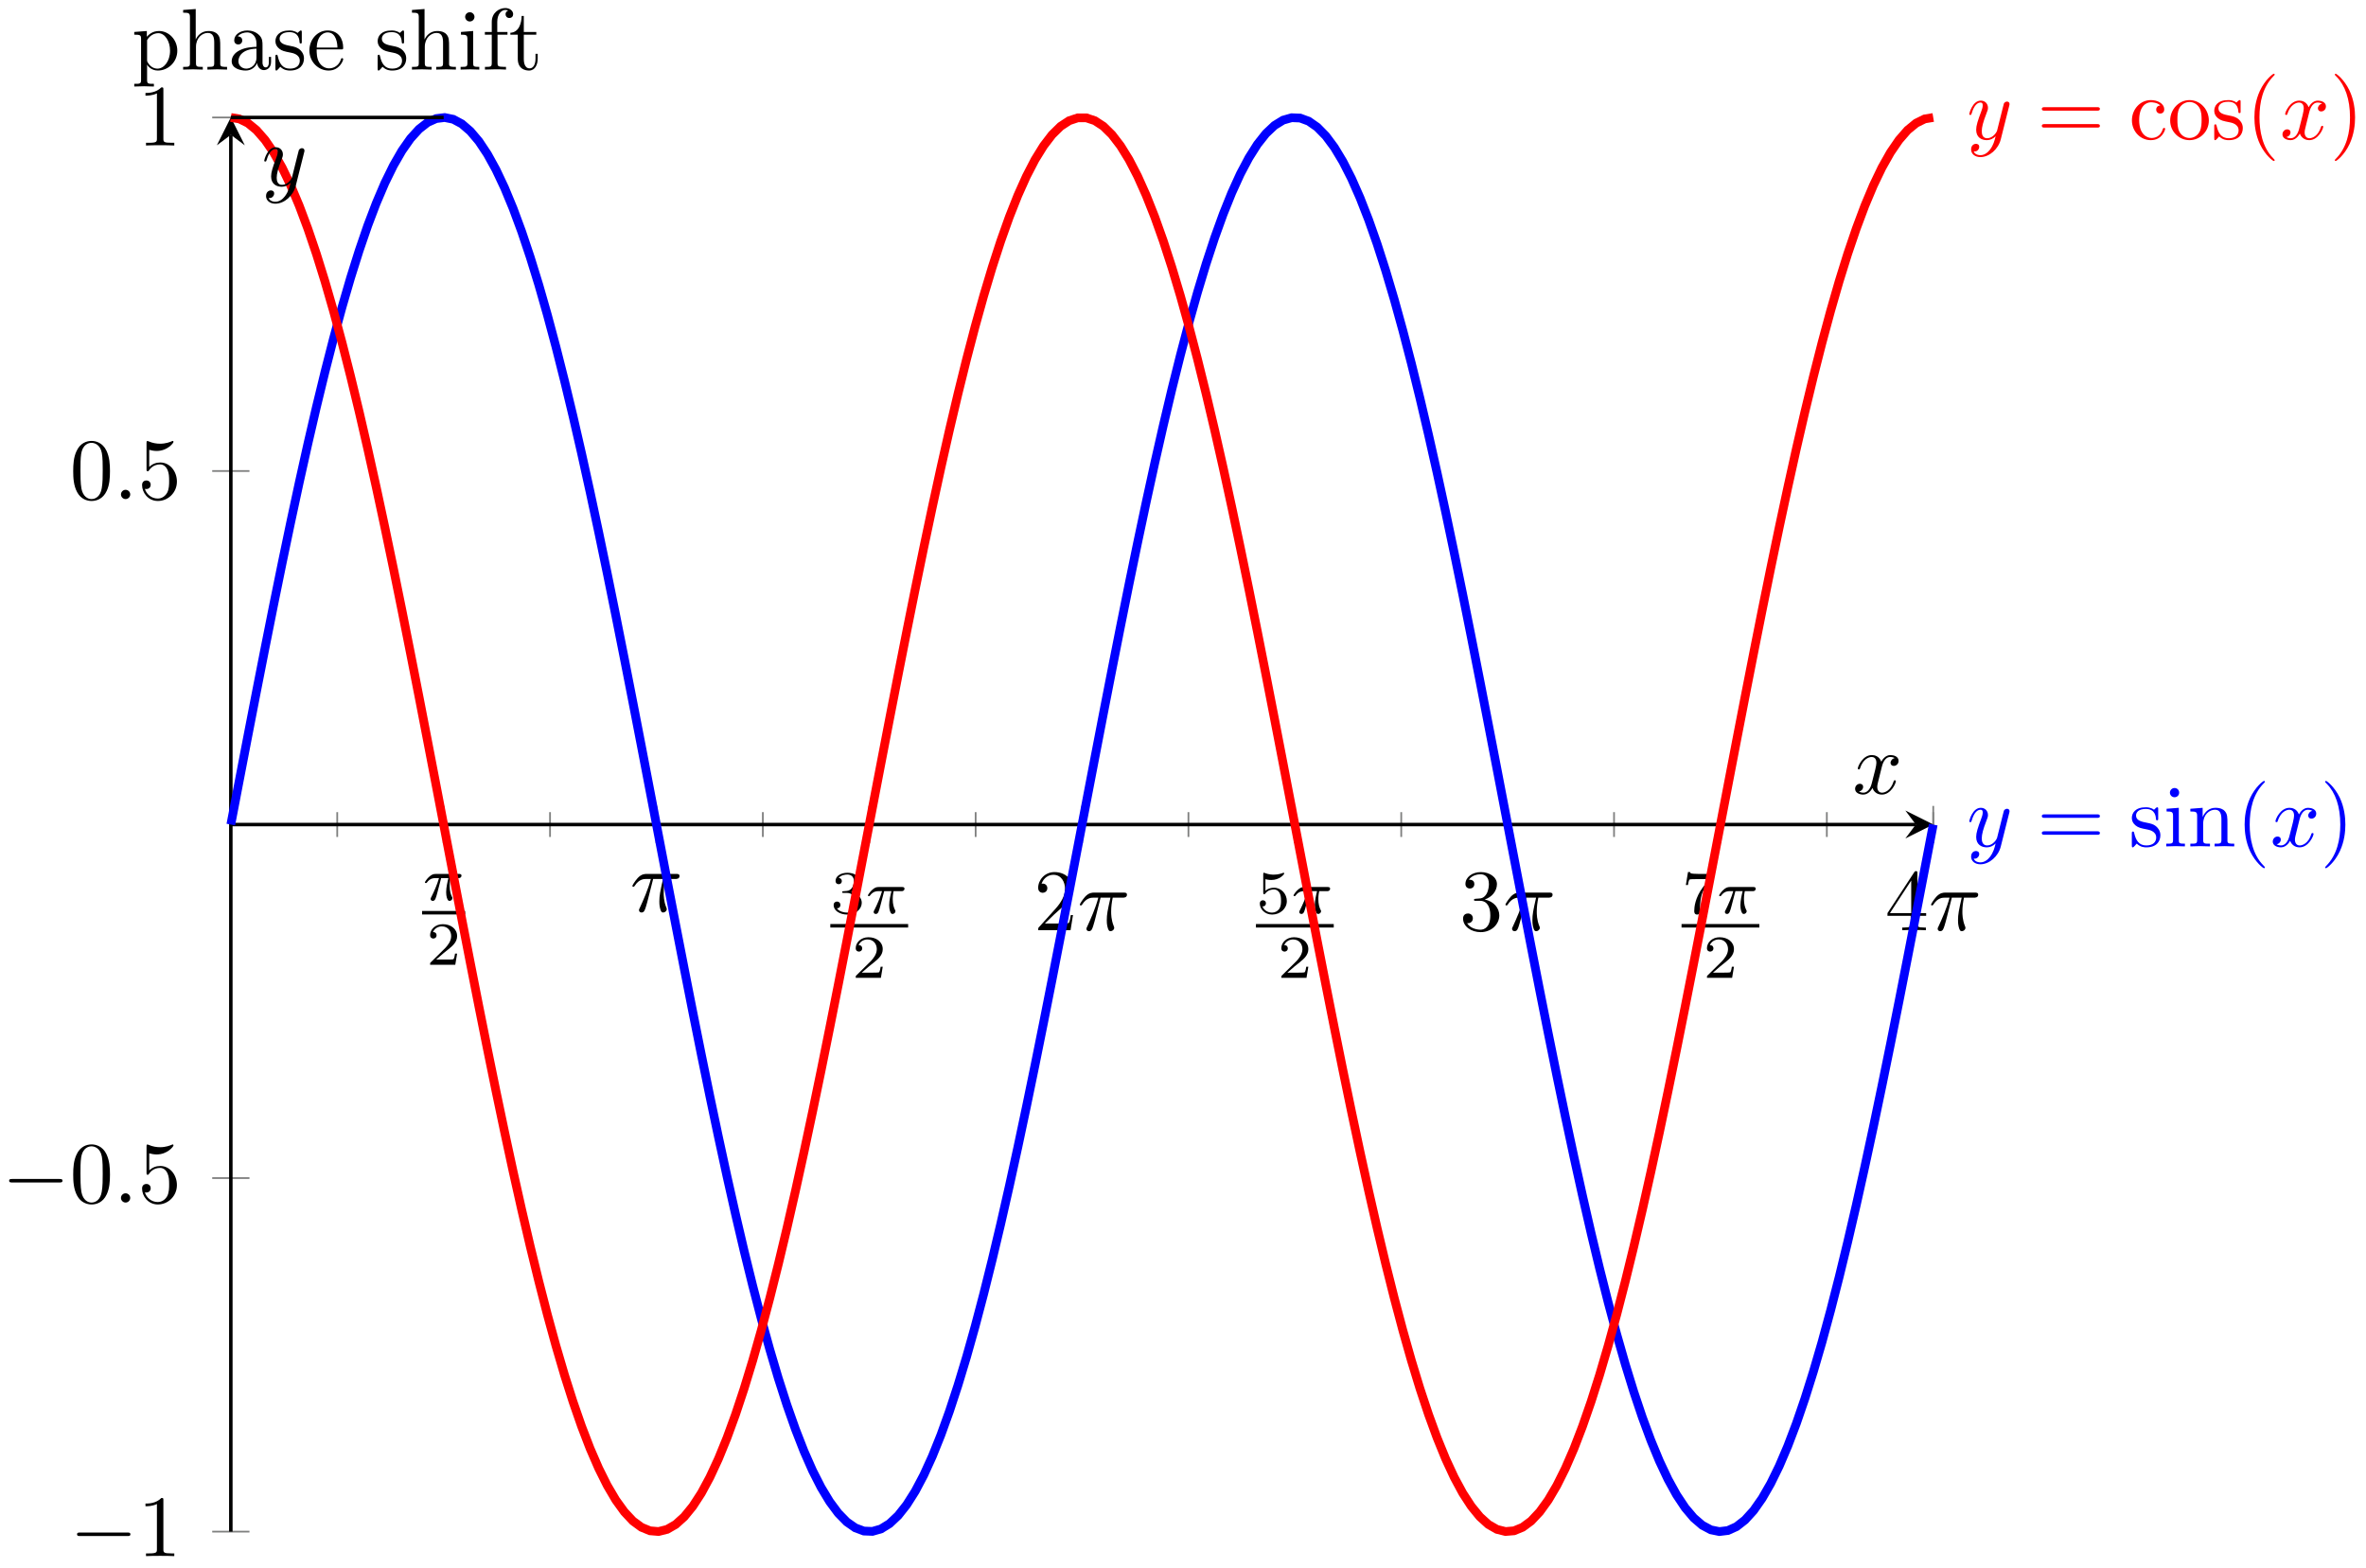 <svg xmlns="http://www.w3.org/2000/svg" xmlns:xlink="http://www.w3.org/1999/xlink" xmlns:inkscape="http://www.inkscape.org/namespaces/inkscape" version="1.1" width="270" height="179" viewBox="0 0 270 179">
<defs>
<path id="font_1_1" d="M.311 .363H.43C.415 .303 .393 .212 .393 .133 .393 .093 .398 .066 .404 .044 .42-.006 .433-.01 .449-.01 .472-.01 .496 .011 .496 .035 .496 .043 .494 .047 .488 .057 .469 .094 .451 .151 .451 .233 .451 .252 .451 .292 .465 .363H.59C.608 .363 .616 .363 .627 .371 .641 .381 .644 .397 .644 .402 .644 .431 .618 .431 .601 .431H.224C.183 .431 .155 .422 .11 .38 .084 .357 .045 .303 .045 .294 .045 .282 .058 .282 .062 .282 .073 .282 .074 .284 .08 .293 .131 .363 .193 .363 .215 .363H.276C.245 .253 .191 .135 .161 .075 .155 .062 .145 .041 .142 .037 .141 .033 .139 .029 .139 .022 .139 .006 .151-.01 .174-.01 .214-.01 .225 .035 .249 .125L.311 .363Z"/>
<path id="font_2_1" d="M.505 .182H.471C.468 .16 .458 .101 .445 .091 .437 .085 .36 .085 .346 .085H.162C.267 .178 .302 .206 .362 .253 .436 .312 .505 .374 .505 .469 .505 .59 .399 .664 .271 .664 .147 .664 .063 .577 .063 .485 .063 .434 .106 .429 .116 .429 .14 .429 .169 .446 .169 .482 .169 .5 .162 .535 .11 .535 .141 .606 .209 .628 .256 .628 .356 .628 .408 .55 .408 .469 .408 .382 .346 .313 .314 .277L.073 .039C.063 .03 .063 .028 .063 0H.475L.505 .182Z"/>
<path id="font_3_1" d="M.265 .373H.378C.345 .225 .336 .182 .336 .115 .336 .1 .336 .073 .344 .039 .354-.005 .365-.011 .38-.011 .4-.011 .421 .007 .421 .027 .421 .033 .421 .035 .415 .049 .386 .121 .386 .186 .386 .214 .386 .267 .393 .321 .404 .373H.518C.531 .373 .567 .373 .567 .407 .567 .431 .546 .431 .527 .431H.192C.17 .431 .132 .431 .088 .384 .053 .345 .027 .299 .027 .294 .027 .293 .027 .284 .039 .284 .047 .284 .049 .288 .055 .296 .104 .373 .162 .373 .182 .373H.239C.207 .252 .153 .131 .111 .04 .103 .025 .103 .023 .103 .016 .103-.003 .119-.011 .132-.011 .162-.011 .17 .017 .182 .054 .196 .1 .196 .102 .209 .152L.265 .373Z"/>
<path id="font_2_2" d="M.273 .334C.351 .334 .407 .28 .407 .173 .407 .049 .335 .012 .277 .012 .237 .012 .149 .023 .107 .082 .154 .084 .165 .117 .165 .138 .165 .17 .141 .193 .11 .193 .082 .193 .054 .176 .054 .135 .054 .041 .158-.02 .279-.02 .418-.02 .514 .073 .514 .173 .514 .251 .45 .329 .34 .352 .445 .39 .483 .465 .483 .526 .483 .605 .392 .664 .281 .664 .17 .664 .085 .61 .085 .53 .085 .496 .107 .477 .137 .477 .168 .477 .188 .5 .188 .528 .188 .557 .168 .578 .137 .58 .172 .624 .241 .635 .278 .635 .323 .635 .386 .613 .386 .526 .386 .484 .372 .438 .346 .407 .313 .369 .285 .367 .235 .364 .21 .362 .208 .362 .203 .361 .201 .361 .193 .359 .193 .348 .193 .334 .202 .334 .219 .334H.273Z"/>
<path id="font_4_5" d="M.127 .077 .233 .18C.389 .318 .449 .372 .449 .472 .449 .586 .359 .666 .237 .666 .124 .666 .05 .574 .05 .485 .05 .429 .1 .429 .103 .429 .12 .429 .155 .441 .155 .482 .155 .508 .137 .534 .102 .534 .094 .534 .092 .534 .089 .533 .112 .598 .166 .635 .224 .635 .315 .635 .358 .554 .358 .472 .358 .392 .308 .313 .253 .251L.061 .037C.05 .026 .05 .024 .05 0H.421L.449 .174H.424C.419 .144 .412 .1 .402 .085 .395 .077 .329 .077 .307 .077H.127Z"/>
<path id="font_2_3" d="M.155 .559C.206 .546 .236 .546 .252 .546 .384 .546 .462 .636 .462 .651 .462 .662 .455 .665 .45 .665 .448 .665 .446 .665 .442 .662 .418 .653 .365 .633 .291 .633 .263 .633 .21 .635 .145 .66 .135 .665 .133 .665 .132 .665 .119 .665 .119 .654 .119 .638V.343C.119 .325 .119 .313 .135 .313 .144 .313 .145 .315 .155 .327 .198 .383 .259 .391 .294 .391 .354 .391 .381 .343 .386 .335 .404 .301 .41 .263 .41 .205 .41 .175 .41 .116 .38 .072 .355 .036 .312 .012 .263 .012 .198 .012 .131 .048 .106 .114 .144 .111 .163 .136 .163 .163 .163 .206 .126 .214 .113 .214 .111 .214 .063 .214 .063 .16 .063 .07 .145-.02 .265-.02 .393-.02 .505 .075 .505 .201 .505 .314 .419 .419 .295 .419 .251 .419 .199 .408 .155 .37V.559Z"/>
<path id="font_4_6" d="M.29 .352C.372 .379 .43 .449 .43 .528 .43 .61 .342 .666 .246 .666 .145 .666 .069 .606 .069 .53 .069 .497 .091 .478 .12 .478 .151 .478 .171 .5 .171 .529 .171 .579 .124 .579 .109 .579 .14 .628 .206 .641 .242 .641 .283 .641 .338 .619 .338 .529 .338 .517 .336 .459 .31 .415 .28 .367 .246 .364 .221 .363 .213 .362 .189 .36 .182 .36 .174 .359 .167 .358 .167 .348 .167 .337 .174 .337 .191 .337H.235C.317 .337 .354 .269 .354 .17 .354 .034 .285 .006 .241 .006 .198 .006 .123 .022 .088 .081 .123 .076 .154 .098 .154 .136 .154 .172 .127 .192 .098 .192 .074 .192 .042 .178 .042 .134 .042 .043 .135-.022 .244-.022 .366-.022 .457 .068 .457 .17 .457 .253 .394 .331 .29 .352Z"/>
<path id="font_2_4" d="M.535 .605C.545 .617 .545 .619 .545 .645H.283C.243 .645 .232 .646 .196 .648 .144 .652 .142 .659 .139 .676H.105L.07 .463H.104C.106 .478 .116 .544 .132 .554 .14 .56 .221 .56 .236 .56H.454C.422 .518 .371 .456 .35 .428 .219 .255 .207 .096 .207 .037 .207 .026 .207-.02 .254-.02 .302-.02 .302 .025 .302 .038V.078C.302 .272 .342 .361 .385 .416L.535 .605Z"/>
<path id="font_4_7" d="M.294 .165V.078C.294 .042 .292 .031 .218 .031H.197V0C.238 .003 .29 .003 .332 .003 .374 .003 .427 .003 .468 0V.031H.447C.373 .031 .371 .042 .371 .078V.165H.471V.196H.371V.651C.371 .671 .371 .677 .355 .677 .346 .677 .343 .677 .335 .665L.028 .196V.165H.294M.3 .196H.056L.3 .569V.196Z"/>
<path id="font_5_1" d="M.659 .23C.676 .23 .694 .23 .694 .25 .694 .27 .676 .27 .659 .27H.118C.101 .27 .083 .27 .083 .25 .083 .23 .101 .23 .118 .23H.659Z"/>
<path id="font_4_4" d="M.294 .64C.294 .664 .294 .666 .271 .666 .209 .602 .121 .602 .089 .602V.571C.109 .571 .168 .571 .22 .597V.079C.22 .043 .217 .031 .127 .031H.095V0C.13 .003 .217 .003 .257 .003 .297 .003 .384 .003 .419 0V.031H.387C.297 .031 .294 .042 .294 .079V.64Z"/>
<path id="font_4_3" d="M.46 .32C.46 .4 .455 .48 .42 .554 .374 .65 .292 .666 .25 .666 .19 .666 .117 .64 .076 .547 .044 .478 .039 .4 .039 .32 .039 .245 .043 .155 .084 .079 .127-.002 .2-.022 .249-.022 .303-.022 .379-.001 .423 .094 .455 .163 .46 .241 .46 .32M.249-0C.21-0 .151 .025 .133 .121 .122 .181 .122 .273 .122 .332 .122 .396 .122 .462 .13 .516 .149 .635 .224 .644 .249 .644 .282 .644 .348 .626 .367 .527 .377 .471 .377 .395 .377 .332 .377 .257 .377 .189 .366 .125 .351 .03 .294-0 .249-0Z"/>
<path id="font_3_2" d="M.192 .053C.192 .082 .168 .106 .139 .106 .11 .106 .086 .082 .086 .053 .086 .024 .11 0 .139 0 .168 0 .192 .024 .192 .053Z"/>
<path id="font_4_8" d="M.449 .2C.449 .319 .367 .419 .259 .419 .211 .419 .168 .403 .132 .368V.564C.152 .558 .185 .551 .217 .551 .34 .551 .41 .642 .41 .655 .41 .661 .407 .666 .4 .666 .399 .666 .397 .666 .392 .663 .372 .654 .323 .634 .256 .634 .216 .634 .17 .641 .123 .662 .115 .665 .113 .665 .111 .665 .101 .665 .101 .657 .101 .641V.344C.101 .326 .101 .318 .115 .318 .122 .318 .124 .321 .128 .327 .139 .343 .176 .397 .257 .397 .309 .397 .334 .351 .342 .333 .358 .296 .36 .257 .36 .207 .36 .172 .36 .112 .336 .07 .312 .031 .275 .006 .229 .006 .156 .006 .099 .058 .082 .117 .085 .116 .088 .115 .099 .115 .132 .115 .149 .14 .149 .164 .149 .188 .132 .213 .099 .213 .085 .213 .05 .206 .05 .16 .05 .074 .119-.022 .231-.022 .347-.022 .449 .073 .449 .2Z"/>
<path id="font_3_4" d="M.486 .381C.49 .395 .49 .397 .49 .404 .49 .422 .476 .431 .461 .431 .451 .431 .435 .425 .426 .41 .424 .405 .416 .374 .412 .356 .405 .33 .398 .303 .392 .276L.347 .096C.343 .081 .3 .011 .234 .011 .183 .011 .172 .055 .172 .092 .172 .138 .189 .2 .223 .288 .239 .329 .243 .34 .243 .36 .243 .405 .211 .442 .161 .442 .066 .442 .029 .297 .029 .288 .029 .278 .039 .278 .041 .278 .051 .278 .052 .28 .057 .296 .084 .39 .124 .42 .158 .42 .166 .42 .183 .42 .183 .388 .183 .363 .173 .337 .166 .318 .126 .212 .108 .155 .108 .108 .108 .019 .171-.011 .23-.011 .269-.011 .303 .006 .331 .034 .318-.018 .306-.067 .266-.12 .24-.154 .202-.183 .156-.183 .142-.183 .097-.18 .08-.141 .096-.141 .109-.141 .123-.129 .133-.12 .143-.107 .143-.088 .143-.057 .116-.053 .106-.053 .083-.053 .05-.069 .05-.118 .05-.168 .094-.205 .156-.205 .259-.205 .362-.114 .39-.001L.486 .381Z"/>
<path id="font_4_9" d="M.687 .327C.702 .327 .721 .327 .721 .347 .721 .367 .702 .367 .688 .367H.089C.075 .367 .056 .367 .056 .347 .056 .327 .075 .327 .09 .327H.687M.688 .133C.702 .133 .721 .133 .721 .153 .721 .173 .702 .173 .687 .173H.09C.075 .173 .056 .173 .056 .153 .056 .133 .075 .133 .089 .133H.688Z"/>
<path id="font_4_14" d="M.208 .194C.23 .19 .312 .174 .312 .102 .312 .051 .277 .011 .199 .011 .115 .011 .079 .068 .06 .153 .057 .166 .056 .17 .046 .17 .033 .17 .033 .163 .033 .145V.013C.033-.004 .033-.011 .044-.011 .049-.011 .05-.01 .069 .009 .071 .011 .071 .013 .089 .032 .133-.01 .178-.011 .199-.011 .314-.011 .36 .056 .36 .128 .36 .181 .33 .211 .318 .223 .285 .255 .246 .263 .204 .271 .148 .282 .081 .295 .081 .353 .081 .388 .107 .429 .193 .429 .303 .429 .308 .339 .31 .308 .311 .299 .32 .299 .322 .299 .335 .299 .335 .304 .335 .323V.424C.335 .441 .335 .448 .324 .448 .319 .448 .317 .448 .304 .436 .301 .432 .291 .423 .287 .42 .249 .448 .208 .448 .193 .448 .071 .448 .033 .381 .033 .325 .033 .29 .049 .262 .076 .24 .108 .214 .136 .208 .208 .194Z"/>
<path id="font_4_11" d="M.177 .442 .037 .431V.4C.102 .4 .111 .394 .111 .345V.076C.111 .031 .1 .031 .033 .031V0C.065 .001 .119 .003 .143 .003 .178 .003 .213 .001 .247 0V.031C.181 .031 .177 .036 .177 .075V.442M.181 .616C.181 .648 .156 .669 .128 .669 .097 .669 .075 .642 .075 .616 .075 .589 .097 .563 .128 .563 .156 .563 .181 .584 .181 .616Z"/>
<path id="font_4_12" d="M.11 .344V.076C.11 .031 .099 .031 .032 .031V0C.067 .001 .118 .003 .145 .003 .171 .003 .223 .001 .257 0V.031C.19 .031 .179 .031 .179 .076V.26C.179 .364 .25 .42 .314 .42 .377 .42 .388 .366 .388 .309V.076C.388 .031 .377 .031 .31 .031V0C.345 .001 .396 .003 .423 .003 .449 .003 .501 .001 .535 0V.031C.483 .031 .458 .031 .457 .061V.252C.457 .338 .457 .369 .426 .405 .412 .422 .379 .442 .321 .442 .248 .442 .201 .399 .173 .337V.442L.032 .431V.4C.102 .4 .11 .393 .11 .344Z"/>
<path id="font_4_1" d="M.331-.24C.331-.237 .331-.235 .314-.218 .189-.092 .157 .097 .157 .25 .157 .424 .195 .598 .318 .723 .331 .735 .331 .737 .331 .74 .331 .747 .327 .75 .321 .75 .311 .75 .221 .682 .162 .555 .111 .445 .099 .334 .099 .25 .099 .172 .11 .051 .165-.062 .225-.185 .311-.25 .321-.25 .327-.25 .331-.247 .331-.24Z"/>
<path id="font_3_3" d="M.334 .302C.34 .328 .363 .42 .433 .42 .438 .42 .462 .42 .483 .407 .455 .402 .435 .377 .435 .353 .435 .337 .446 .318 .473 .318 .495 .318 .527 .336 .527 .376 .527 .428 .468 .442 .434 .442 .376 .442 .341 .389 .329 .366 .304 .432 .25 .442 .221 .442 .117 .442 .06 .313 .06 .288 .06 .278 .07 .278 .072 .278 .08 .278 .083 .28 .085 .289 .119 .395 .185 .42 .219 .42 .238 .42 .273 .411 .273 .353 .273 .322 .256 .255 .219 .115 .203 .053 .168 .011 .124 .011 .118 .011 .095 .011 .074 .024 .099 .029 .121 .05 .121 .078 .121 .105 .099 .113 .084 .113 .054 .113 .029 .087 .029 .055 .029 .009 .079-.011 .123-.011 .189-.011 .225 .059 .228 .065 .24 .028 .276-.011 .336-.011 .439-.011 .496 .118 .496 .143 .496 .153 .487 .153 .484 .153 .475 .153 .473 .149 .471 .142 .438 .035 .37 .011 .338 .011 .299 .011 .283 .043 .283 .077 .283 .099 .289 .121 .3 .165L.334 .302Z"/>
<path id="font_4_2" d="M.289 .25C.289 .328 .278 .449 .223 .562 .163 .685 .077 .75 .067 .75 .061 .75 .057 .746 .057 .74 .057 .737 .057 .735 .076 .717 .174 .618 .231 .459 .231 .25 .231 .079 .194-.097 .07-.223 .057-.235 .057-.237 .057-.24 .057-.246 .061-.25 .067-.25 .077-.25 .167-.182 .226-.055 .277 .055 .289 .166 .289 .25Z"/>
<path id="font_4_10" d="M.117 .218C.117 .381 .199 .423 .252 .423 .261 .423 .324 .422 .359 .386 .318 .383 .312 .353 .312 .34 .312 .314 .33 .294 .358 .294 .384 .294 .404 .311 .404 .341 .404 .409 .328 .448 .251 .448 .126 .448 .034 .34 .034 .216 .034 .088 .133-.011 .249-.011 .383-.011 .415 .109 .415 .119 .415 .129 .405 .129 .402 .129 .393 .129 .391 .125 .389 .119 .36 .026 .295 .014 .258 .014 .205 .014 .117 .057 .117 .218Z"/>
<path id="font_4_13" d="M.471 .214C.471 .342 .371 .448 .25 .448 .125 .448 .028 .339 .028 .214 .028 .085 .132-.011 .249-.011 .37-.011 .471 .087 .471 .214M.25 .014C.207 .014 .163 .035 .136 .081 .111 .125 .111 .186 .111 .222 .111 .261 .111 .315 .135 .359 .162 .405 .209 .426 .249 .426 .293 .426 .336 .404 .362 .361 .388 .318 .388 .26 .388 .222 .388 .186 .388 .132 .366 .088 .344 .043 .3 .014 .25 .014Z"/>
<path id="font_6_84" d="M.521 .216C.521 .343 .424 .442 .312 .442 .234 .442 .192 .398 .172 .376V.442L.028 .431V.4C.099 .4 .106 .394 .106 .35V-.118C.106-.163 .095-.163 .028-.163V-.194L.14-.191 .253-.194V-.163C.186-.163 .175-.163 .175-.118V.05 .059C.18 .043 .222-.011 .298-.011 .417-.011 .521 .087 .521 .216V.216M.438 .216C.438 .095 .368 .011 .294 .011 .254 .011 .216 .031 .189 .072 .175 .093 .175 .094 .175 .114V.337C.204 .388 .253 .417 .304 .417 .377 .417 .438 .329 .438 .216V.216Z"/>
<path id="font_6_63" d="M.535 0V.031C.483 .031 .458 .031 .457 .061V.252C.457 .338 .457 .369 .426 .405 .412 .422 .379 .442 .321 .442 .237 .442 .193 .382 .177 .346H.176V.694L.032 .683V.652C.102 .652 .11 .645 .11 .596V.076C.11 .031 .099 .031 .032 .031V0L.145 .003 .257 0V.031C.19 .031 .179 .031 .179 .076V.26C.179 .364 .25 .42 .314 .42 .377 .42 .388 .366 .388 .309V.076C.388 .031 .377 .031 .31 .031V0L.423 .003 .535 0Z"/>
<path id="font_6_28" d="M.483 .089V.145H.458V.089C.458 .031 .433 .025 .422 .025 .389 .025 .385 .07 .385 .075V.275C.385 .317 .385 .356 .349 .393 .31 .432 .26 .448 .212 .448 .13 .448 .061 .401 .061 .335 .061 .305 .081 .288 .107 .288 .135 .288 .153 .308 .153 .334 .153 .346 .148 .379 .102 .38 .129 .415 .178 .426 .21 .426 .259 .426 .316 .387 .316 .298V.261C.265 .258 .195 .255 .132 .225 .057 .191 .032 .139 .032 .095 .032 .014 .129-.011 .192-.011 .258-.011 .304 .029 .323 .076 .327 .036 .354-.006 .401-.006 .422-.006 .483 .008 .483 .089M.316 .14C.316 .045 .244 .011 .199 .011 .15 .011 .109 .046 .109 .096 .109 .151 .151 .234 .316 .24V.14Z"/>
<path id="font_6_98" d="M.36 .128C.36 .181 .33 .211 .318 .223 .285 .255 .246 .263 .204 .271 .148 .282 .081 .295 .081 .353 .081 .388 .107 .429 .193 .429 .303 .429 .308 .339 .31 .308 .311 .299 .322 .299 .322 .299 .335 .299 .335 .304 .335 .323V.424C.335 .441 .335 .448 .324 .448 .319 .448 .317 .448 .304 .436 .301 .432 .291 .423 .287 .42 .249 .448 .208 .448 .193 .448 .071 .448 .033 .381 .033 .325 .033 .29 .049 .262 .076 .24 .108 .214 .136 .208 .208 .194 .23 .19 .312 .174 .312 .102 .312 .051 .277 .011 .199 .011 .115 .011 .079 .068 .06 .153 .057 .166 .056 .17 .046 .17 .033 .17 .033 .163 .033 .145V.013C.033-.004 .033-.011 .044-.011 .049-.011 .05-.01 .069 .009 .071 .011 .071 .013 .089 .032 .133-.01 .178-.011 .199-.011 .314-.011 .36 .056 .36 .128V.128Z"/>
<path id="font_6_50" d="M.415 .119C.415 .129 .407 .131 .402 .131 .393 .131 .391 .125 .389 .117 .354 .014 .264 .014 .254 .014 .204 .014 .164 .044 .141 .081 .111 .129 .111 .195 .111 .231H.39C.412 .231 .415 .231 .415 .252 .415 .351 .361 .448 .236 .448 .12 .448 .028 .345 .028 .22 .028 .086 .133-.011 .248-.011 .37-.011 .415 .1 .415 .119M.349 .252H.112C.118 .401 .202 .426 .236 .426 .339 .426 .349 .291 .349 .252Z"/>
<path id="font_6_66" d="M.247 0V.031C.181 .031 .177 .036 .177 .075V.442L.037 .431V.4C.102 .4 .111 .394 .111 .345V.076C.111 .031 .1 .031 .033 .031V0L.143 .003C.178 .003 .213 .001 .247 0M.192 .604C.192 .631 .169 .657 .139 .657 .105 .657 .085 .629 .085 .604 .085 .577 .108 .551 .138 .551 .172 .551 .192 .579 .192 .604Z"/>
<path id="font_6_55" d="M.357 .635C.357 .672 .32 .705 .267 .705 .197 .705 .112 .652 .112 .546V.431H.033V.4H.112V.076C.112 .031 .101 .031 .034 .031V0L.148 .003C.188 .003 .235 .003 .275 0V.031H.254C.18 .031 .178 .042 .178 .078V.4H.292V.431H.175V.547C.175 .635 .223 .683 .267 .683 .27 .683 .285 .683 .3 .676 .288 .672 .27 .659 .27 .634 .27 .611 .286 .591 .313 .591 .342 .591 .357 .611 .357 .635Z"/>
<path id="font_6_105" d="M.332 .124V.181H.307V.126C.307 .052 .277 .014 .24 .014 .173 .014 .173 .105 .173 .122V.4H.316V.431H.173V.614H.148C.147 .532 .117 .426 .019 .422V.4H.104V.124C.104 .001 .197-.011 .233-.011 .304-.011 .332 .06 .332 .124V.124Z"/>
</defs>
<path transform="matrix(1,0,0,-1,26.342,174.804)" stroke-width=".199" stroke-linecap="butt" stroke-miterlimit="10" stroke-linejoin="miter" fill="none" stroke="#7f807f" d="M0 79.281V82.115M12.142 79.281V82.115M24.284 79.281V82.115M36.426 79.281V82.115M48.568 79.281V82.115M60.711 79.281V82.115M72.853 79.281V82.115M84.995 79.281V82.115M97.137 79.281V82.115M109.279 79.281V82.115M121.421 79.281V82.115M133.563 79.281V82.115M145.705 79.281V82.115M157.847 79.281V82.115M169.989 79.281V82.115M182.131 79.281V82.115M194.274 79.281V82.115"/>
<path transform="matrix(1,0,0,-1,26.342,174.804)" stroke-width=".199" stroke-linecap="butt" stroke-miterlimit="10" stroke-linejoin="miter" fill="none" stroke="#7f807f" d="M24.284 78.572V82.824M48.568 78.572V82.824M72.853 78.572V82.824M97.137 78.572V82.824M121.421 78.572V82.824M145.705 78.572V82.824M169.989 78.572V82.824M194.274 78.572V82.824"/>
<path transform="matrix(1,0,0,-1,26.342,174.804)" stroke-width=".199" stroke-linecap="butt" stroke-miterlimit="10" stroke-linejoin="miter" fill="none" stroke="#7f807f" d="M-2.126 0H2.126M-2.126 40.349H2.126M-2.126 121.047H2.126M-2.126 161.396H2.126"/>
<path transform="matrix(1,0,0,-1,26.342,174.804)" stroke-width=".399" stroke-linecap="butt" stroke-miterlimit="10" stroke-linejoin="miter" fill="none" stroke="#000000" d="M0 80.698H192.281"/>
<path transform="matrix(1,0,0,-1,218.629,94.099)" d="M1.993 0-1.196 1.594 0 0-1.196-1.594"/>
<path transform="matrix(1,0,0,-1,26.342,174.804)" stroke-width=".399" stroke-linecap="butt" stroke-miterlimit="10" stroke-linejoin="miter" fill="none" stroke="#000000" d="M0 0V159.404"/>
<path transform="matrix(0,-1,-1,-0,26.342,15.387)" d="M1.993 0-1.196 1.594 0 0-1.196-1.594"/>
<use data-text="&#x03c0;" xlink:href="#font_1_1" transform="matrix(6.974,0,0,-6.974,48.173,102.749)"/>
<path transform="matrix(1,0,0,-1,-94.813,-49.2)" stroke-width=".399" stroke-linecap="butt" stroke-miterlimit="10" stroke-linejoin="miter" fill="none" stroke="#000000" d="M142.982-153.369H147.891"/>
<use data-text="2" xlink:href="#font_2_1" transform="matrix(6.974,0,0,-6.974,48.642,110.108)"/>
<use data-text="&#x03c0;" xlink:href="#font_3_1" transform="matrix(9.963,0,0,-9.963,71.894,104.035)"/>
<use data-text="3" xlink:href="#font_2_2" transform="matrix(6.974,0,0,-6.974,94.757,104.24)"/>
<use data-text="&#x03c0;" xlink:href="#font_1_1" transform="matrix(6.974,0,0,-6.974,98.729,104.24)"/>
<path transform="matrix(1,0,0,-1,-48.229,-47.709)" stroke-width=".399" stroke-linecap="butt" stroke-miterlimit="10" stroke-linejoin="miter" fill="none" stroke="#000000" d="M142.982-153.369H151.862"/>
<use data-text="2" xlink:href="#font_2_1" transform="matrix(6.974,0,0,-6.974,97.212,111.599)"/>
<use data-text="2" xlink:href="#font_4_5" transform="matrix(9.963,0,0,-9.963,117.973,106.167)"/>
<use data-text="&#x03c0;" xlink:href="#font_3_1" transform="matrix(9.963,0,0,-9.963,122.955,106.167)"/>
<use data-text="5" xlink:href="#font_2_3" transform="matrix(6.974,0,0,-6.974,143.327,104.24)"/>
<use data-text="&#x03c0;" xlink:href="#font_1_1" transform="matrix(6.974,0,0,-6.974,147.298,104.24)"/>
<path transform="matrix(1,0,0,-1,.341,-47.709)" stroke-width=".399" stroke-linecap="butt" stroke-miterlimit="10" stroke-linejoin="miter" fill="none" stroke="#000000" d="M142.982-153.369H151.862"/>
<use data-text="2" xlink:href="#font_2_1" transform="matrix(6.974,0,0,-6.974,145.781,111.599)"/>
<use data-text="3" xlink:href="#font_4_6" transform="matrix(9.963,0,0,-9.963,166.543,106.167)"/>
<use data-text="&#x03c0;" xlink:href="#font_3_1" transform="matrix(9.963,0,0,-9.963,171.525,106.167)"/>
<use data-text="7" xlink:href="#font_2_4" transform="matrix(6.974,0,0,-6.974,191.897,104.24)"/>
<use data-text="&#x03c0;" xlink:href="#font_1_1" transform="matrix(6.974,0,0,-6.974,195.868,104.24)"/>
<path transform="matrix(1,0,0,-1,48.911,-47.709)" stroke-width=".399" stroke-linecap="butt" stroke-miterlimit="10" stroke-linejoin="miter" fill="none" stroke="#000000" d="M142.982-153.369H151.862"/>
<use data-text="2" xlink:href="#font_2_1" transform="matrix(6.974,0,0,-6.974,194.351,111.599)"/>
<use data-text="4" xlink:href="#font_4_7" transform="matrix(9.963,0,0,-9.963,215.113,106.167)"/>
<use data-text="&#x03c0;" xlink:href="#font_3_1" transform="matrix(9.963,0,0,-9.963,220.095,106.167)"/>
<use data-text="&#x2212;" xlink:href="#font_5_1" transform="matrix(9.963,0,0,-9.963,7.966,177.599)"/>
<use data-text="1" xlink:href="#font_4_4" transform="matrix(9.963,0,0,-9.963,15.715,177.599)"/>
<use data-text="&#x2212;" xlink:href="#font_5_1" transform="matrix(9.963,0,0,-9.963,.217,137.247)"/>
<use data-text="0" xlink:href="#font_4_3" transform="matrix(9.963,0,0,-9.963,7.966,137.247)"/>
<use data-text="." xlink:href="#font_3_2" transform="matrix(9.963,0,0,-9.963,12.947,137.247)"/>
<use data-text="5" xlink:href="#font_4_8" transform="matrix(9.963,0,0,-9.963,15.715,137.247)"/>
<use data-text="0" xlink:href="#font_4_3" transform="matrix(9.963,0,0,-9.963,7.966,56.958)"/>
<use data-text="." xlink:href="#font_3_2" transform="matrix(9.963,0,0,-9.963,12.948,56.958)"/>
<use data-text="5" xlink:href="#font_4_8" transform="matrix(9.963,0,0,-9.963,15.715,56.958)"/>
<use data-text="1" xlink:href="#font_4_4" transform="matrix(9.963,0,0,-9.963,15.715,16.605)"/>
<path transform="matrix(1,0,0,-1,26.342,174.804)" stroke-width=".996" stroke-linecap="butt" stroke-miterlimit="10" stroke-linejoin="miter" fill="none" stroke="#0000ff" d="M0 80.698 .976 85.79 1.952 90.862 2.929 95.894 3.905 100.863 4.881 105.755 5.857 110.544 6.834 115.217 7.81 119.752 8.786 124.13 9.762 128.334 10.739 132.35 11.715 136.159 12.691 139.749 13.667 143.1 14.644 146.204 15.62 149.05 16.596 151.618 17.572 153.908 18.549 155.902 19.525 157.599 20.501 158.992 21.477 160.066 22.453 160.829 23.43 161.27 24.406 161.39 25.382 161.191 26.358 160.668 27.335 159.827 28.311 158.673 29.287 157.205 30.263 155.433 31.24 153.362 32.216 151.004 33.192 148.365 34.168 145.455 35.145 142.287 36.121 138.875 37.097 135.228 38.073 131.366 39.05 127.302 40.026 123.052 41.002 118.634 41.978 114.063 42.955 109.359 43.931 104.544 44.907 99.629 45.883 94.642 46.86 89.598 47.836 84.52 48.812 79.427 49.788 74.338 50.764 69.275 51.741 64.257 52.717 59.305 53.693 54.436 54.669 49.674 55.646 45.035 56.622 40.536 57.598 36.202 58.574 32.041 59.551 28.076 60.527 24.321 61.503 20.789 62.479 17.498 63.456 14.456 64.432 11.682 65.408 9.179 66.384 6.962 67.361 5.042 68.337 3.423 69.313 2.108 70.289 1.11 71.266 .428 72.242 .066 73.218 .027 74.194 .307 75.17 .91 76.147 1.829 77.123 3.062 78.099 4.605 79.075 6.451 80.052 8.596 81.028 11.027 82.004 13.732 82.98 16.709 83.957 19.938 84.933 23.411 85.909 27.112 86.885 31.024 87.862 35.138 88.838 39.431 89.814 43.89 90.79 48.496 91.767 53.228 92.743 58.072 93.719 63.005 94.695 68.008 95.672 73.062 96.648 78.148 97.624 83.24 98.6 88.324 99.576 93.379 100.553 98.383 101.529 103.315 102.505 108.16 103.482 112.892 104.458 117.497 105.434 121.958 106.41 126.25 107.386 130.365 108.363 134.277 109.339 137.979 110.315 141.452 111.291 144.681 112.268 147.658 113.244 150.365 114.22 152.796 115.196 154.941 116.173 156.786 117.149 158.331 118.125 159.565 119.101 160.486 120.078 161.09 121.054 161.369 122.03 161.33 123.006 160.969 123.982 160.287 124.959 159.29 125.935 157.977 126.911 156.357 127.888 154.437 128.864 152.22 129.84 149.721 130.816 146.947 131.792 143.903 132.769 140.613 133.745 137.082 134.721 133.328 135.697 129.364 136.674 125.203 137.65 120.867 138.626 116.371 139.602 111.731 140.579 106.97 141.555 102.102 142.531 97.149 143.507 92.131 144.484 87.068 145.46 81.979 146.436 76.886 147.412 71.807 148.388 66.764 149.365 61.776 150.341 56.863 151.317 52.045 152.294 47.342 153.27 42.771 154.246 38.352 155.222 34.102 156.198 30.037 157.175 26.174 158.151 22.529 159.127 19.116 160.103 15.948 161.08 13.036 162.056 10.398 163.032 8.038 164.008 5.967 164.985 4.195 165.961 2.726 166.937 1.571 167.913 .731 168.89 .206 169.866 .006 170.842 .126 171.818 .566 172.794 1.328 173.771 2.402 174.747 3.795 175.723 5.491 176.7 7.486 177.676 9.773 178.652 12.343 179.628 15.185 180.604 18.29 181.581 21.642 182.557 25.23 183.533 29.039 184.509 33.054 185.486 37.258 186.462 41.637 187.438 46.171 188.414 50.843 189.391 55.632 190.367 60.524 191.343 65.495 192.319 70.526 193.296 75.598 194.272 80.69"/>
<use data-text="y" xlink:href="#font_3_4" transform="matrix(9.963,0,0,-9.963,224.438,96.599)" fill="#0000ff"/>
<use data-text="=" xlink:href="#font_4_9" transform="matrix(9.963,0,0,-9.963,232.449,96.599)" fill="#0000ff"/>
<use data-text="s" xlink:href="#font_4_14" transform="matrix(9.963,0,0,-9.963,242.949,96.599)" fill="#0000ff"/>
<use data-text="i" xlink:href="#font_4_11" transform="matrix(9.963,0,0,-9.963,246.875,96.599)" fill="#0000ff"/>
<use data-text="n" xlink:href="#font_4_12" transform="matrix(9.963,0,0,-9.963,249.635,96.599)" fill="#0000ff"/>
<use data-text="(" xlink:href="#font_4_1" transform="matrix(9.963,0,0,-9.963,255.164,96.599)" fill="#0000ff"/>
<use data-text="x" xlink:href="#font_3_3" transform="matrix(9.963,0,0,-9.963,259.071,96.599)" fill="#0000ff"/>
<use data-text=")" xlink:href="#font_4_2" transform="matrix(9.963,0,0,-9.963,264.766,96.599)" fill="#0000ff"/>
<path transform="matrix(1,0,0,-1,26.342,174.804)" stroke-width=".996" stroke-linecap="butt" stroke-miterlimit="10" stroke-linejoin="miter" fill="none" stroke="#ff0000" d="M0 161.396 .976 161.232 1.952 160.751 2.929 159.949 3.905 158.832 4.881 157.406 5.857 155.669 6.834 153.637 7.81 151.314 8.786 148.707 9.762 145.833 10.739 142.695 11.715 139.312 12.691 135.698 13.667 131.858 14.644 127.819 15.62 123.592 16.596 119.193 17.572 114.641 18.549 109.954 19.525 105.151 20.501 100.247 21.477 95.269 22.453 90.23 23.43 85.156 24.406 80.063 25.382 74.971 26.358 69.904 27.335 64.879 28.311 59.917 29.287 55.039 30.263 50.261 31.24 45.607 32.216 41.091 33.192 36.73 34.168 32.551 35.145 28.56 36.121 24.776 37.097 21.219 38.073 17.893 39.05 14.823 40.026 12.012 41.002 9.474 41.978 7.226 42.955 5.266 43.931 3.608 44.907 2.257 45.883 1.215 46.86 .496 47.836 .094 48.812 .012 49.788 .256 50.764 .817 51.741 1.697 52.717 2.892 53.693 4.395 54.669 6.207 55.646 8.313 56.622 10.707 57.598 13.382 58.574 16.322 59.551 19.522 60.527 22.965 61.503 26.637 62.479 30.528 63.456 34.615 64.432 38.886 65.408 43.327 66.384 47.912 67.361 52.631 68.337 57.463 69.313 62.385 70.289 67.381 71.266 72.43 72.242 77.511 73.218 82.604 74.194 87.691 75.17 92.75 76.147 97.761 77.123 102.705 78.099 107.56 79.075 112.308 80.052 116.931 81.028 121.41 82.004 125.725 82.98 129.859 83.957 133.802 84.933 137.529 85.909 141.03 86.885 144.293 87.862 147.3 88.838 150.043 89.814 152.51 90.79 154.686 91.767 156.575 92.743 158.154 93.719 159.429 94.695 160.39 95.672 161.029 96.648 161.354H97.624L98.6 161.029 99.576 160.392 100.553 159.43 101.529 158.158 102.505 156.578 103.482 154.692 104.458 152.513 105.434 150.047 106.41 147.305 107.386 144.299 108.363 141.036 109.339 137.536 110.315 133.809 111.291 129.868 112.268 125.733 113.244 121.417 114.22 116.94 115.196 112.318 116.173 107.569 117.149 102.713 118.125 97.771 119.101 92.759 120.078 87.701 121.054 82.614 122.03 77.523 123.006 72.44 123.982 67.391 124.959 62.394 125.935 57.471 126.911 52.64 127.888 47.921 128.864 43.334 129.84 38.895 130.816 34.622 131.792 30.535 132.769 26.644 133.745 22.972 134.721 19.528 135.697 16.328 136.674 13.386 137.65 10.712 138.626 8.317 139.602 6.21 140.579 4.397 141.555 2.895 142.531 1.698 143.507 .817 144.484 .256 145.46 .012 146.436 .094 147.412 .495 148.388 1.213 149.365 2.255 150.341 3.603 151.317 5.263 152.294 7.221 153.27 9.471 154.246 12.008 155.222 14.817 156.198 17.888 157.175 21.212 158.151 24.769 159.127 28.553 160.103 32.543 161.08 36.722 162.056 41.083 163.032 45.597 164.008 50.253 164.985 55.03 165.961 59.908 166.937 64.87 167.913 69.895 168.89 74.962 169.866 80.053 170.842 85.145 171.818 90.221 172.794 95.258 173.771 100.238 174.747 105.141 175.723 109.944 176.7 114.633 177.676 119.184 178.652 123.585 179.628 127.811 180.604 131.851 181.581 135.691 182.557 139.306 183.533 142.69 184.509 145.827 185.486 148.703 186.462 151.311 187.438 153.633 188.414 155.667 189.391 157.403 190.367 158.829 191.343 159.949 192.319 160.748 193.296 161.232 194.272 161.395"/>
<use data-text="y" xlink:href="#font_3_4" transform="matrix(9.963,0,0,-9.963,224.438,15.887)" fill="#ff0000"/>
<use data-text="=" xlink:href="#font_4_9" transform="matrix(9.963,0,0,-9.963,232.449,15.887)" fill="#ff0000"/>
<use data-text="c" xlink:href="#font_4_10" transform="matrix(9.963,0,0,-9.963,242.949,15.887)" fill="#ff0000"/>
<use data-text="o" xlink:href="#font_4_13" transform="matrix(9.963,0,0,-9.963,247.373,15.887)" fill="#ff0000"/>
<use data-text="s" xlink:href="#font_4_14" transform="matrix(9.963,0,0,-9.963,252.354,15.887)" fill="#ff0000"/>
<use data-text="(" xlink:href="#font_4_1" transform="matrix(9.963,0,0,-9.963,256.28,15.887)" fill="#ff0000"/>
<use data-text="x" xlink:href="#font_3_3" transform="matrix(9.963,0,0,-9.963,260.178,15.887)" fill="#ff0000"/>
<use data-text=")" xlink:href="#font_4_2" transform="matrix(9.963,0,0,-9.963,265.873,15.887)" fill="#ff0000"/>
<path transform="matrix(1,0,0,-1,26.342,174.804)" stroke-width=".399" stroke-linecap="butt" stroke-miterlimit="10" stroke-linejoin="miter" fill="none" stroke="#000000" d="M0 161.396H24.284"/>
<use data-text="p" xlink:href="#font_6_84" transform="matrix(9.963,0,0,-9.963,15.042,7.942)"/>
<use data-text="h" xlink:href="#font_6_63" transform="matrix(9.963,0,0,-9.963,20.581,7.942)"/>
<use data-text="a" xlink:href="#font_6_28" transform="matrix(9.963,0,0,-9.963,26.121,7.942)"/>
<use data-text="s" xlink:href="#font_6_98" transform="matrix(9.963,0,0,-9.963,31.102,7.942)"/>
<use data-text="e" xlink:href="#font_6_50" transform="matrix(9.963,0,0,-9.963,35.028,7.942)"/>
<use data-text="s" xlink:href="#font_6_98" transform="matrix(9.963,0,0,-9.963,42.769,7.942)"/>
<use data-text="h" xlink:href="#font_6_63" transform="matrix(9.963,0,0,-9.963,46.694,7.942)"/>
<use data-text="i" xlink:href="#font_6_66" transform="matrix(9.963,0,0,-9.963,52.234,7.942)"/>
<use data-text="f" xlink:href="#font_6_55" transform="matrix(9.963,0,0,-9.963,55.003,7.942)"/>
<use data-text="t" xlink:href="#font_6_105" transform="matrix(9.963,0,0,-9.963,58.052,7.942)"/>
<use data-text="x" xlink:href="#font_3_3" transform="matrix(9.963,0,0,-9.963,211.408,90.579)"/>
<use data-text="y" xlink:href="#font_3_4" transform="matrix(9.963,0,0,-9.963,29.862,21.205)"/>
</svg>
